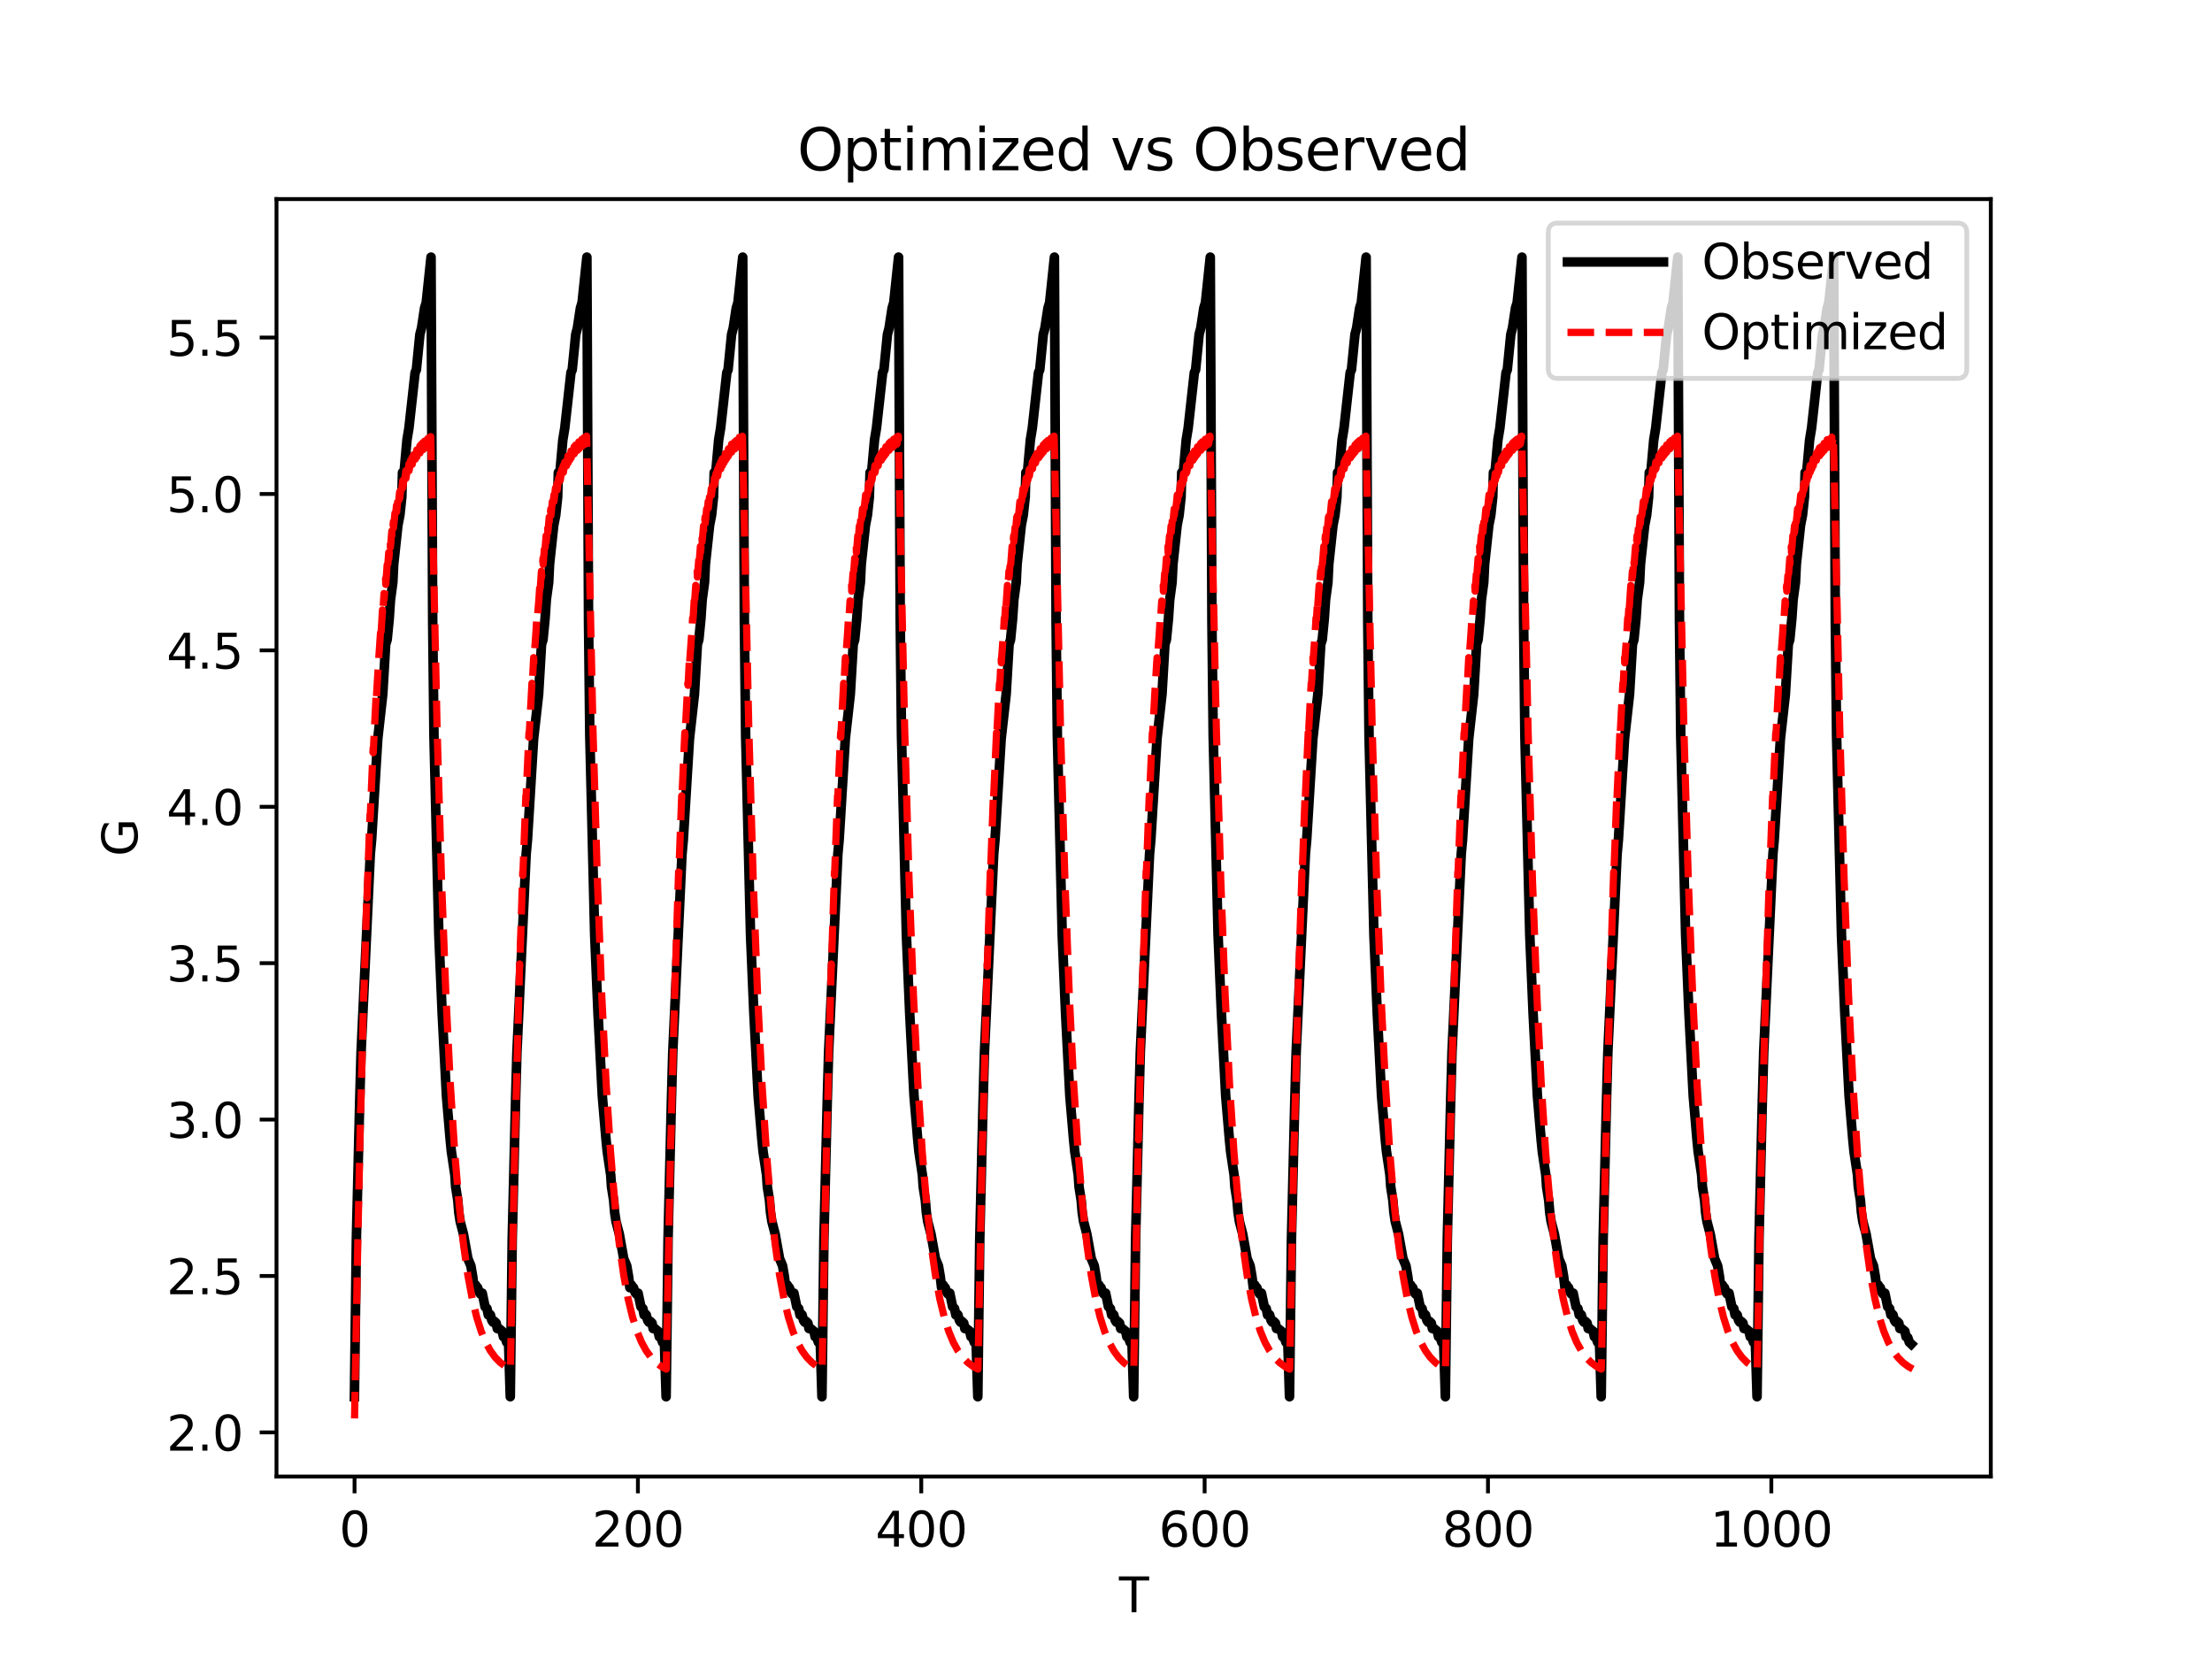 <?xml version="1.0" encoding="utf-8" standalone="no"?>
<!DOCTYPE svg PUBLIC "-//W3C//DTD SVG 1.1//EN"
  "http://www.w3.org/Graphics/SVG/1.1/DTD/svg11.dtd">
<svg xmlns:xlink="http://www.w3.org/1999/xlink" width="460.8pt" height="345.6pt" viewBox="0 0 460.8 345.6" xmlns="http://www.w3.org/2000/svg" version="1.1">
 <defs>
  <style type="text/css">*{stroke-linejoin: round; stroke-linecap: butt}</style>
 </defs>
 <g id="figure_1">
  <g id="patch_1">
   <path d="M 0 345.6 
L 460.8 345.6 
L 460.8 0 
L 0 0 
z
" style="fill: #ffffff"/>
  </g>
  <g id="axes_1">
   <g id="patch_2">
    <path d="M 57.6 307.584 
L 414.72 307.584 
L 414.72 41.472 
L 57.6 41.472 
z
" style="fill: #ffffff"/>
   </g>
   <g id="matplotlib.axis_1">
    <g id="xtick_1">
     <g id="line2d_1">
      <defs>
       <path id="maefef23027" d="M 0 0 
L 0 3.5 
" style="stroke: #000000; stroke-width: 0.8"/>
      </defs>
      <g>
       <use xlink:href="#maefef23027" x="73.858" y="307.584" style="stroke: #000000; stroke-width: 0.8"/>
      </g>
     </g>
     <g id="text_1">
      <!-- 0 -->
      <g transform="translate(70.677 322.182) scale(0.1 -0.1)">
       <defs>
        <path id="DejaVuSans-30" d="M 2034 4250 
Q 1547 4250 1301 3770 
Q 1056 3291 1056 2328 
Q 1056 1369 1301 889 
Q 1547 409 2034 409 
Q 2525 409 2770 889 
Q 3016 1369 3016 2328 
Q 3016 3291 2770 3770 
Q 2525 4250 2034 4250 
z
M 2034 4750 
Q 2819 4750 3233 4129 
Q 3647 3509 3647 2328 
Q 3647 1150 3233 529 
Q 2819 -91 2034 -91 
Q 1250 -91 836 529 
Q 422 1150 422 2328 
Q 422 3509 836 4129 
Q 1250 4750 2034 4750 
z
" transform="scale(0.016)"/>
       </defs>
       <use xlink:href="#DejaVuSans-30"/>
      </g>
     </g>
    </g>
    <g id="xtick_2">
     <g id="line2d_2">
      <g>
       <use xlink:href="#maefef23027" x="132.887" y="307.584" style="stroke: #000000; stroke-width: 0.8"/>
      </g>
     </g>
     <g id="text_2">
      <!-- 200 -->
      <g transform="translate(123.343 322.182) scale(0.1 -0.1)">
       <defs>
        <path id="DejaVuSans-32" d="M 1228 531 
L 3431 531 
L 3431 0 
L 469 0 
L 469 531 
Q 828 903 1448 1529 
Q 2069 2156 2228 2338 
Q 2531 2678 2651 2914 
Q 2772 3150 2772 3378 
Q 2772 3750 2511 3984 
Q 2250 4219 1831 4219 
Q 1534 4219 1204 4116 
Q 875 4013 500 3803 
L 500 4441 
Q 881 4594 1212 4672 
Q 1544 4750 1819 4750 
Q 2544 4750 2975 4387 
Q 3406 4025 3406 3419 
Q 3406 3131 3298 2873 
Q 3191 2616 2906 2266 
Q 2828 2175 2409 1742 
Q 1991 1309 1228 531 
z
" transform="scale(0.016)"/>
       </defs>
       <use xlink:href="#DejaVuSans-32"/>
       <use xlink:href="#DejaVuSans-30" x="63.623"/>
       <use xlink:href="#DejaVuSans-30" x="127.246"/>
      </g>
     </g>
    </g>
    <g id="xtick_3">
     <g id="line2d_3">
      <g>
       <use xlink:href="#maefef23027" x="191.916" y="307.584" style="stroke: #000000; stroke-width: 0.8"/>
      </g>
     </g>
     <g id="text_3">
      <!-- 400 -->
      <g transform="translate(182.372 322.182) scale(0.1 -0.1)">
       <defs>
        <path id="DejaVuSans-34" d="M 2419 4116 
L 825 1625 
L 2419 1625 
L 2419 4116 
z
M 2253 4666 
L 3047 4666 
L 3047 1625 
L 3713 1625 
L 3713 1100 
L 3047 1100 
L 3047 0 
L 2419 0 
L 2419 1100 
L 313 1100 
L 313 1709 
L 2253 4666 
z
" transform="scale(0.016)"/>
       </defs>
       <use xlink:href="#DejaVuSans-34"/>
       <use xlink:href="#DejaVuSans-30" x="63.623"/>
       <use xlink:href="#DejaVuSans-30" x="127.246"/>
      </g>
     </g>
    </g>
    <g id="xtick_4">
     <g id="line2d_4">
      <g>
       <use xlink:href="#maefef23027" x="250.945" y="307.584" style="stroke: #000000; stroke-width: 0.8"/>
      </g>
     </g>
     <g id="text_4">
      <!-- 600 -->
      <g transform="translate(241.401 322.182) scale(0.1 -0.1)">
       <defs>
        <path id="DejaVuSans-36" d="M 2113 2584 
Q 1688 2584 1439 2293 
Q 1191 2003 1191 1497 
Q 1191 994 1439 701 
Q 1688 409 2113 409 
Q 2538 409 2786 701 
Q 3034 994 3034 1497 
Q 3034 2003 2786 2293 
Q 2538 2584 2113 2584 
z
M 3366 4563 
L 3366 3988 
Q 3128 4100 2886 4159 
Q 2644 4219 2406 4219 
Q 1781 4219 1451 3797 
Q 1122 3375 1075 2522 
Q 1259 2794 1537 2939 
Q 1816 3084 2150 3084 
Q 2853 3084 3261 2657 
Q 3669 2231 3669 1497 
Q 3669 778 3244 343 
Q 2819 -91 2113 -91 
Q 1303 -91 875 529 
Q 447 1150 447 2328 
Q 447 3434 972 4092 
Q 1497 4750 2381 4750 
Q 2619 4750 2861 4703 
Q 3103 4656 3366 4563 
z
" transform="scale(0.016)"/>
       </defs>
       <use xlink:href="#DejaVuSans-36"/>
       <use xlink:href="#DejaVuSans-30" x="63.623"/>
       <use xlink:href="#DejaVuSans-30" x="127.246"/>
      </g>
     </g>
    </g>
    <g id="xtick_5">
     <g id="line2d_5">
      <g>
       <use xlink:href="#maefef23027" x="309.974" y="307.584" style="stroke: #000000; stroke-width: 0.8"/>
      </g>
     </g>
     <g id="text_5">
      <!-- 800 -->
      <g transform="translate(300.43 322.182) scale(0.1 -0.1)">
       <defs>
        <path id="DejaVuSans-38" d="M 2034 2216 
Q 1584 2216 1326 1975 
Q 1069 1734 1069 1313 
Q 1069 891 1326 650 
Q 1584 409 2034 409 
Q 2484 409 2743 651 
Q 3003 894 3003 1313 
Q 3003 1734 2745 1975 
Q 2488 2216 2034 2216 
z
M 1403 2484 
Q 997 2584 770 2862 
Q 544 3141 544 3541 
Q 544 4100 942 4425 
Q 1341 4750 2034 4750 
Q 2731 4750 3128 4425 
Q 3525 4100 3525 3541 
Q 3525 3141 3298 2862 
Q 3072 2584 2669 2484 
Q 3125 2378 3379 2068 
Q 3634 1759 3634 1313 
Q 3634 634 3220 271 
Q 2806 -91 2034 -91 
Q 1263 -91 848 271 
Q 434 634 434 1313 
Q 434 1759 690 2068 
Q 947 2378 1403 2484 
z
M 1172 3481 
Q 1172 3119 1398 2916 
Q 1625 2713 2034 2713 
Q 2441 2713 2670 2916 
Q 2900 3119 2900 3481 
Q 2900 3844 2670 4047 
Q 2441 4250 2034 4250 
Q 1625 4250 1398 4047 
Q 1172 3844 1172 3481 
z
" transform="scale(0.016)"/>
       </defs>
       <use xlink:href="#DejaVuSans-38"/>
       <use xlink:href="#DejaVuSans-30" x="63.623"/>
       <use xlink:href="#DejaVuSans-30" x="127.246"/>
      </g>
     </g>
    </g>
    <g id="xtick_6">
     <g id="line2d_6">
      <g>
       <use xlink:href="#maefef23027" x="369.002" y="307.584" style="stroke: #000000; stroke-width: 0.8"/>
      </g>
     </g>
     <g id="text_6">
      <!-- 1000 -->
      <g transform="translate(356.277 322.182) scale(0.1 -0.1)">
       <defs>
        <path id="DejaVuSans-31" d="M 794 531 
L 1825 531 
L 1825 4091 
L 703 3866 
L 703 4441 
L 1819 4666 
L 2450 4666 
L 2450 531 
L 3481 531 
L 3481 0 
L 794 0 
L 794 531 
z
" transform="scale(0.016)"/>
       </defs>
       <use xlink:href="#DejaVuSans-31"/>
       <use xlink:href="#DejaVuSans-30" x="63.623"/>
       <use xlink:href="#DejaVuSans-30" x="127.246"/>
       <use xlink:href="#DejaVuSans-30" x="190.869"/>
      </g>
     </g>
    </g>
    <g id="text_7">
     <!-- T -->
     <g transform="translate(233.106 335.861) scale(0.1 -0.1)">
      <defs>
       <path id="DejaVuSans-54" d="M -19 4666 
L 3928 4666 
L 3928 4134 
L 2272 4134 
L 2272 0 
L 1638 0 
L 1638 4134 
L -19 4134 
L -19 4666 
z
" transform="scale(0.016)"/>
      </defs>
      <use xlink:href="#DejaVuSans-54"/>
     </g>
    </g>
   </g>
   <g id="matplotlib.axis_2">
    <g id="ytick_1">
     <g id="line2d_7">
      <defs>
       <path id="mbb31c93add" d="M 0 0 
L -3.5 0 
" style="stroke: #000000; stroke-width: 0.8"/>
      </defs>
      <g>
       <use xlink:href="#mbb31c93add" x="57.6" y="298.394" style="stroke: #000000; stroke-width: 0.8"/>
      </g>
     </g>
     <g id="text_8">
      <!-- 2.0 -->
      <g transform="translate(34.697 302.193) scale(0.1 -0.1)">
       <defs>
        <path id="DejaVuSans-2e" d="M 684 794 
L 1344 794 
L 1344 0 
L 684 0 
L 684 794 
z
" transform="scale(0.016)"/>
       </defs>
       <use xlink:href="#DejaVuSans-32"/>
       <use xlink:href="#DejaVuSans-2e" x="63.623"/>
       <use xlink:href="#DejaVuSans-30" x="95.41"/>
      </g>
     </g>
    </g>
    <g id="ytick_2">
     <g id="line2d_8">
      <g>
       <use xlink:href="#mbb31c93add" x="57.6" y="265.812" style="stroke: #000000; stroke-width: 0.8"/>
      </g>
     </g>
     <g id="text_9">
      <!-- 2.5 -->
      <g transform="translate(34.697 269.612) scale(0.1 -0.1)">
       <defs>
        <path id="DejaVuSans-35" d="M 691 4666 
L 3169 4666 
L 3169 4134 
L 1269 4134 
L 1269 2991 
Q 1406 3038 1543 3061 
Q 1681 3084 1819 3084 
Q 2600 3084 3056 2656 
Q 3513 2228 3513 1497 
Q 3513 744 3044 326 
Q 2575 -91 1722 -91 
Q 1428 -91 1123 -41 
Q 819 9 494 109 
L 494 744 
Q 775 591 1075 516 
Q 1375 441 1709 441 
Q 2250 441 2565 725 
Q 2881 1009 2881 1497 
Q 2881 1984 2565 2268 
Q 2250 2553 1709 2553 
Q 1456 2553 1204 2497 
Q 953 2441 691 2322 
L 691 4666 
z
" transform="scale(0.016)"/>
       </defs>
       <use xlink:href="#DejaVuSans-32"/>
       <use xlink:href="#DejaVuSans-2e" x="63.623"/>
       <use xlink:href="#DejaVuSans-35" x="95.41"/>
      </g>
     </g>
    </g>
    <g id="ytick_3">
     <g id="line2d_9">
      <g>
       <use xlink:href="#mbb31c93add" x="57.6" y="233.231" style="stroke: #000000; stroke-width: 0.8"/>
      </g>
     </g>
     <g id="text_10">
      <!-- 3.0 -->
      <g transform="translate(34.697 237.03) scale(0.1 -0.1)">
       <defs>
        <path id="DejaVuSans-33" d="M 2597 2516 
Q 3050 2419 3304 2112 
Q 3559 1806 3559 1356 
Q 3559 666 3084 287 
Q 2609 -91 1734 -91 
Q 1441 -91 1130 -33 
Q 819 25 488 141 
L 488 750 
Q 750 597 1062 519 
Q 1375 441 1716 441 
Q 2309 441 2620 675 
Q 2931 909 2931 1356 
Q 2931 1769 2642 2001 
Q 2353 2234 1838 2234 
L 1294 2234 
L 1294 2753 
L 1863 2753 
Q 2328 2753 2575 2939 
Q 2822 3125 2822 3475 
Q 2822 3834 2567 4026 
Q 2313 4219 1838 4219 
Q 1578 4219 1281 4162 
Q 984 4106 628 3988 
L 628 4550 
Q 988 4650 1302 4700 
Q 1616 4750 1894 4750 
Q 2613 4750 3031 4423 
Q 3450 4097 3450 3541 
Q 3450 3153 3228 2886 
Q 3006 2619 2597 2516 
z
" transform="scale(0.016)"/>
       </defs>
       <use xlink:href="#DejaVuSans-33"/>
       <use xlink:href="#DejaVuSans-2e" x="63.623"/>
       <use xlink:href="#DejaVuSans-30" x="95.41"/>
      </g>
     </g>
    </g>
    <g id="ytick_4">
     <g id="line2d_10">
      <g>
       <use xlink:href="#mbb31c93add" x="57.6" y="200.649" style="stroke: #000000; stroke-width: 0.8"/>
      </g>
     </g>
     <g id="text_11">
      <!-- 3.5 -->
      <g transform="translate(34.697 204.448) scale(0.1 -0.1)">
       <use xlink:href="#DejaVuSans-33"/>
       <use xlink:href="#DejaVuSans-2e" x="63.623"/>
       <use xlink:href="#DejaVuSans-35" x="95.41"/>
      </g>
     </g>
    </g>
    <g id="ytick_5">
     <g id="line2d_11">
      <g>
       <use xlink:href="#mbb31c93add" x="57.6" y="168.067" style="stroke: #000000; stroke-width: 0.8"/>
      </g>
     </g>
     <g id="text_12">
      <!-- 4.0 -->
      <g transform="translate(34.697 171.867) scale(0.1 -0.1)">
       <use xlink:href="#DejaVuSans-34"/>
       <use xlink:href="#DejaVuSans-2e" x="63.623"/>
       <use xlink:href="#DejaVuSans-30" x="95.41"/>
      </g>
     </g>
    </g>
    <g id="ytick_6">
     <g id="line2d_12">
      <g>
       <use xlink:href="#mbb31c93add" x="57.6" y="135.486" style="stroke: #000000; stroke-width: 0.8"/>
      </g>
     </g>
     <g id="text_13">
      <!-- 4.5 -->
      <g transform="translate(34.697 139.285) scale(0.1 -0.1)">
       <use xlink:href="#DejaVuSans-34"/>
       <use xlink:href="#DejaVuSans-2e" x="63.623"/>
       <use xlink:href="#DejaVuSans-35" x="95.41"/>
      </g>
     </g>
    </g>
    <g id="ytick_7">
     <g id="line2d_13">
      <g>
       <use xlink:href="#mbb31c93add" x="57.6" y="102.904" style="stroke: #000000; stroke-width: 0.8"/>
      </g>
     </g>
     <g id="text_14">
      <!-- 5.0 -->
      <g transform="translate(34.697 106.703) scale(0.1 -0.1)">
       <use xlink:href="#DejaVuSans-35"/>
       <use xlink:href="#DejaVuSans-2e" x="63.623"/>
       <use xlink:href="#DejaVuSans-30" x="95.41"/>
      </g>
     </g>
    </g>
    <g id="ytick_8">
     <g id="line2d_14">
      <g>
       <use xlink:href="#mbb31c93add" x="57.6" y="70.323" style="stroke: #000000; stroke-width: 0.8"/>
      </g>
     </g>
     <g id="text_15">
      <!-- 5.5 -->
      <g transform="translate(34.697 74.122) scale(0.1 -0.1)">
       <use xlink:href="#DejaVuSans-35"/>
       <use xlink:href="#DejaVuSans-2e" x="63.623"/>
       <use xlink:href="#DejaVuSans-35" x="95.41"/>
      </g>
     </g>
    </g>
    <g id="text_16">
     <!-- G -->
     <g transform="translate(28.617 178.402) rotate(-90) scale(0.1 -0.1)">
      <defs>
       <path id="DejaVuSans-47" d="M 3809 666 
L 3809 1919 
L 2778 1919 
L 2778 2438 
L 4434 2438 
L 4434 434 
Q 4069 175 3628 42 
Q 3188 -91 2688 -91 
Q 1594 -91 976 548 
Q 359 1188 359 2328 
Q 359 3472 976 4111 
Q 1594 4750 2688 4750 
Q 3144 4750 3555 4637 
Q 3966 4525 4313 4306 
L 4313 3634 
Q 3963 3931 3569 4081 
Q 3175 4231 2741 4231 
Q 1884 4231 1454 3753 
Q 1025 3275 1025 2328 
Q 1025 1384 1454 906 
Q 1884 428 2741 428 
Q 3075 428 3337 486 
Q 3600 544 3809 666 
z
" transform="scale(0.016)"/>
      </defs>
      <use xlink:href="#DejaVuSans-47"/>
     </g>
    </g>
   </g>
   <g id="line2d_15">
    <path d="M 73.833 290.961 
L 74.24 258.021 
L 74.932 229.435 
L 75.217 219.213 
L 77.14 177.944 
L 77.415 174.915 
L 78.697 153.901 
L 79.736 144.625 
L 80.346 134.213 
L 80.652 133.267 
L 81.079 128.913 
L 81.344 124.937 
L 81.832 121.34 
L 82.015 117.554 
L 82.891 109.414 
L 83.298 107.332 
L 83.705 103.545 
L 83.847 98.434 
L 84.173 98.434 
L 84.783 91.619 
L 85.191 89.158 
L 85.191 89.158 
L 86.473 77.61 
L 86.738 77.042 
L 87.47 69.659 
L 87.816 68.334 
L 88.447 64.169 
L 88.793 63.033 
L 89.791 53.568 
L 90.137 129.481 
L 90.401 153.334 
L 91.419 194.792 
L 92.111 211.073 
L 93.007 228.3 
L 93.78 237.386 
L 94.024 239.847 
L 94.757 244.769 
L 94.92 247.23 
L 95.368 250.07 
L 95.571 252.531 
L 95.856 254.424 
L 96.548 257.075 
L 97.464 262.186 
L 98.095 263.7 
L 98.482 265.972 
L 98.747 268.244 
L 99.072 267.676 
L 99.113 267.865 
L 99.5 268.244 
L 99.826 269.19 
L 100.09 269.569 
L 100.457 269.38 
L 101.047 272.219 
L 101.454 272.598 
L 101.719 273.923 
L 101.983 273.734 
L 102.166 273.923 
L 102.451 275.059 
L 102.716 275.437 
L 102.981 275.248 
L 103.367 275.627 
L 103.591 276.763 
L 103.937 276.763 
L 104.629 277.331 
L 104.873 278.466 
L 105.24 278.656 
L 105.545 279.602 
L 105.952 279.981 
L 106.299 290.961 
L 106.706 258.021 
L 107.398 229.435 
L 107.683 219.213 
L 109.606 177.944 
L 109.881 174.915 
L 111.163 153.901 
L 112.201 144.625 
L 112.812 134.213 
L 113.117 133.267 
L 113.545 128.913 
L 113.809 124.937 
L 114.298 121.34 
L 114.481 117.554 
L 115.356 109.414 
L 115.763 107.332 
L 116.171 103.545 
L 116.313 98.434 
L 116.639 98.434 
L 117.249 91.619 
L 117.656 89.158 
L 117.656 89.158 
L 118.939 77.61 
L 119.203 77.042 
L 119.936 69.659 
L 120.282 68.334 
L 120.913 64.169 
L 121.259 63.033 
L 122.257 53.568 
L 122.603 129.481 
L 122.867 153.334 
L 123.885 194.792 
L 124.577 211.073 
L 125.473 228.3 
L 126.246 237.386 
L 126.49 239.847 
L 127.223 244.769 
L 127.386 247.23 
L 127.834 250.07 
L 128.037 252.531 
L 128.322 254.424 
L 129.014 257.075 
L 129.93 262.186 
L 130.561 263.7 
L 130.948 265.972 
L 131.213 268.244 
L 131.538 267.676 
L 131.579 267.865 
L 131.966 268.244 
L 132.291 269.19 
L 132.556 269.569 
L 132.922 269.38 
L 133.513 272.219 
L 133.92 272.598 
L 134.184 273.923 
L 134.449 273.734 
L 134.632 273.923 
L 134.917 275.059 
L 135.182 275.437 
L 135.446 275.248 
L 135.833 275.627 
L 136.057 276.763 
L 136.403 276.763 
L 137.095 277.331 
L 137.339 278.466 
L 137.706 278.656 
L 138.011 279.602 
L 138.418 279.981 
L 138.764 290.961 
L 139.172 258.021 
L 139.864 229.435 
L 140.149 219.213 
L 142.072 177.944 
L 142.347 174.915 
L 143.629 153.901 
L 144.667 144.625 
L 145.278 134.213 
L 145.583 133.267 
L 146.011 128.913 
L 146.275 124.937 
L 146.764 121.34 
L 146.947 117.554 
L 147.822 109.414 
L 148.229 107.332 
L 148.636 103.545 
L 148.779 98.434 
L 149.105 98.434 
L 149.715 91.619 
L 150.122 89.158 
L 150.122 89.158 
L 151.405 77.61 
L 151.669 77.042 
L 152.402 69.659 
L 152.748 68.334 
L 153.379 64.169 
L 153.725 63.033 
L 154.722 53.568 
L 155.068 129.481 
L 155.333 153.334 
L 156.351 194.792 
L 157.043 211.073 
L 157.938 228.3 
L 158.712 237.386 
L 158.956 239.847 
L 159.689 244.769 
L 159.852 247.23 
L 160.3 250.07 
L 160.503 252.531 
L 160.788 254.424 
L 161.48 257.075 
L 162.396 262.186 
L 163.027 263.7 
L 163.414 265.972 
L 163.678 268.244 
L 164.004 267.676 
L 164.045 267.865 
L 164.432 268.244 
L 164.757 269.19 
L 165.022 269.569 
L 165.388 269.38 
L 165.979 272.219 
L 166.386 272.598 
L 166.65 273.923 
L 166.915 273.734 
L 167.098 273.923 
L 167.383 275.059 
L 167.648 275.437 
L 167.912 275.248 
L 168.299 275.627 
L 168.523 276.763 
L 168.869 276.763 
L 169.561 277.331 
L 169.805 278.466 
L 170.172 278.656 
L 170.477 279.602 
L 170.884 279.981 
L 171.23 290.961 
L 171.637 258.021 
L 172.329 229.435 
L 172.614 219.213 
L 174.538 177.944 
L 174.813 174.915 
L 176.095 153.901 
L 177.133 144.625 
L 177.744 134.213 
L 178.049 133.267 
L 178.477 128.913 
L 178.741 124.937 
L 179.23 121.34 
L 179.413 117.554 
L 180.288 109.414 
L 180.695 107.332 
L 181.102 103.545 
L 181.245 98.434 
L 181.57 98.434 
L 182.181 91.619 
L 182.588 89.158 
L 182.588 89.158 
L 183.87 77.61 
L 184.135 77.042 
L 184.868 69.659 
L 185.214 68.334 
L 185.845 64.169 
L 186.191 63.033 
L 187.188 53.568 
L 187.534 129.481 
L 187.799 153.334 
L 188.817 194.792 
L 189.509 211.073 
L 190.404 228.3 
L 191.178 237.386 
L 191.422 239.847 
L 192.155 244.769 
L 192.318 247.23 
L 192.765 250.07 
L 192.969 252.531 
L 193.254 254.424 
L 193.946 257.075 
L 194.862 262.186 
L 195.493 263.7 
L 195.88 265.972 
L 196.144 268.244 
L 196.47 267.676 
L 196.511 267.865 
L 196.897 268.244 
L 197.223 269.19 
L 197.488 269.569 
L 197.854 269.38 
L 198.444 272.219 
L 198.851 272.598 
L 199.116 273.923 
L 199.381 273.734 
L 199.564 273.923 
L 199.849 275.059 
L 200.113 275.437 
L 200.378 275.248 
L 200.765 275.627 
L 200.989 276.763 
L 201.335 276.763 
L 202.027 277.331 
L 202.271 278.466 
L 202.637 278.656 
L 202.943 279.602 
L 203.35 279.981 
L 203.696 290.961 
L 204.103 258.021 
L 204.795 229.435 
L 205.08 219.213 
L 207.004 177.944 
L 207.279 174.915 
L 208.561 153.901 
L 209.599 144.625 
L 210.21 134.213 
L 210.515 133.267 
L 210.942 128.913 
L 211.207 124.937 
L 211.695 121.34 
L 211.879 117.554 
L 212.754 109.414 
L 213.161 107.332 
L 213.568 103.545 
L 213.711 98.434 
L 214.036 98.434 
L 214.647 91.619 
L 215.054 89.158 
L 215.054 89.158 
L 216.336 77.61 
L 216.601 77.042 
L 217.334 69.659 
L 217.68 68.334 
L 218.311 64.169 
L 218.657 63.033 
L 219.654 53.568 
L 220 129.481 
L 220.265 153.334 
L 221.282 194.792 
L 221.975 211.073 
L 222.87 228.3 
L 223.644 237.386 
L 223.888 239.847 
L 224.621 244.769 
L 224.783 247.23 
L 225.231 250.07 
L 225.435 252.531 
L 225.72 254.424 
L 226.412 257.075 
L 227.328 262.186 
L 227.959 263.7 
L 228.346 265.972 
L 228.61 268.244 
L 228.936 267.676 
L 228.977 267.865 
L 229.363 268.244 
L 229.689 269.19 
L 229.954 269.569 
L 230.32 269.38 
L 230.91 272.219 
L 231.317 272.598 
L 231.582 273.923 
L 231.847 273.734 
L 232.03 273.923 
L 232.315 275.059 
L 232.579 275.437 
L 232.844 275.248 
L 233.231 275.627 
L 233.455 276.763 
L 233.801 276.763 
L 234.493 277.331 
L 234.737 278.466 
L 235.103 278.656 
L 235.409 279.602 
L 235.816 279.981 
L 236.162 290.961 
L 236.569 258.021 
L 237.261 229.435 
L 237.546 219.213 
L 239.47 177.944 
L 239.744 174.915 
L 241.027 153.901 
L 242.065 144.625 
L 242.675 134.213 
L 242.981 133.267 
L 243.408 128.913 
L 243.673 124.937 
L 244.161 121.34 
L 244.345 117.554 
L 245.22 109.414 
L 245.627 107.332 
L 246.034 103.545 
L 246.176 98.434 
L 246.502 98.434 
L 247.113 91.619 
L 247.52 89.158 
L 247.52 89.158 
L 248.802 77.61 
L 249.067 77.042 
L 249.8 69.659 
L 250.146 68.334 
L 250.777 64.169 
L 251.123 63.033 
L 252.12 53.568 
L 252.466 129.481 
L 252.731 153.334 
L 253.748 194.792 
L 254.44 211.073 
L 255.336 228.3 
L 256.109 237.386 
L 256.354 239.847 
L 257.086 244.769 
L 257.249 247.23 
L 257.697 250.07 
L 257.901 252.531 
L 258.186 254.424 
L 258.878 257.075 
L 259.794 262.186 
L 260.425 263.7 
L 260.811 265.972 
L 261.076 268.244 
L 261.402 267.676 
L 261.442 267.865 
L 261.829 268.244 
L 262.155 269.19 
L 262.419 269.569 
L 262.786 269.38 
L 263.376 272.219 
L 263.783 272.598 
L 264.048 273.923 
L 264.312 273.734 
L 264.496 273.923 
L 264.781 275.059 
L 265.045 275.437 
L 265.31 275.248 
L 265.696 275.627 
L 265.92 276.763 
L 266.266 276.763 
L 266.958 277.331 
L 267.203 278.466 
L 267.569 278.656 
L 267.874 279.602 
L 268.282 279.981 
L 268.628 290.961 
L 269.035 258.021 
L 269.727 229.435 
L 270.012 219.213 
L 271.935 177.944 
L 272.21 174.915 
L 273.493 153.901 
L 274.531 144.625 
L 275.141 134.213 
L 275.447 133.267 
L 275.874 128.913 
L 276.139 124.937 
L 276.627 121.34 
L 276.81 117.554 
L 277.686 109.414 
L 278.093 107.332 
L 278.5 103.545 
L 278.642 98.434 
L 278.968 98.434 
L 279.579 91.619 
L 279.986 89.158 
L 279.986 89.158 
L 281.268 77.61 
L 281.533 77.042 
L 282.265 69.659 
L 282.611 68.334 
L 283.242 64.169 
L 283.588 63.033 
L 284.586 53.568 
L 284.932 129.481 
L 285.196 153.334 
L 286.214 194.792 
L 286.906 211.073 
L 287.802 228.3 
L 288.575 237.386 
L 288.82 239.847 
L 289.552 244.769 
L 289.715 247.23 
L 290.163 250.07 
L 290.367 252.531 
L 290.651 254.424 
L 291.344 257.075 
L 292.259 262.186 
L 292.89 263.7 
L 293.277 265.972 
L 293.542 268.244 
L 293.868 267.676 
L 293.908 267.865 
L 294.295 268.244 
L 294.621 269.19 
L 294.885 269.569 
L 295.252 269.38 
L 295.842 272.219 
L 296.249 272.598 
L 296.514 273.923 
L 296.778 273.734 
L 296.961 273.923 
L 297.246 275.059 
L 297.511 275.437 
L 297.776 275.248 
L 298.162 275.627 
L 298.386 276.763 
L 298.732 276.763 
L 299.424 277.331 
L 299.669 278.466 
L 300.035 278.656 
L 300.34 279.602 
L 300.747 279.981 
L 301.094 290.961 
L 301.501 258.021 
L 302.193 229.435 
L 302.478 219.213 
L 304.401 177.944 
L 304.676 174.915 
L 305.958 153.901 
L 306.996 144.625 
L 307.607 134.213 
L 307.912 133.267 
L 308.34 128.913 
L 308.605 124.937 
L 309.093 121.34 
L 309.276 117.554 
L 310.151 109.414 
L 310.559 107.332 
L 310.966 103.545 
L 311.108 98.434 
L 311.434 98.434 
L 312.044 91.619 
L 312.452 89.158 
L 312.452 89.158 
L 313.734 77.61 
L 313.998 77.042 
L 314.731 69.659 
L 315.077 68.334 
L 315.708 64.169 
L 316.054 63.033 
L 317.052 53.568 
L 317.398 129.481 
L 317.662 153.334 
L 318.68 194.792 
L 319.372 211.073 
L 320.268 228.3 
L 321.041 237.386 
L 321.285 239.847 
L 322.018 244.769 
L 322.181 247.23 
L 322.629 250.07 
L 322.832 252.531 
L 323.117 254.424 
L 323.809 257.075 
L 324.725 262.186 
L 325.356 263.7 
L 325.743 265.972 
L 326.008 268.244 
L 326.333 267.676 
L 326.374 267.865 
L 326.761 268.244 
L 327.086 269.19 
L 327.351 269.569 
L 327.717 269.38 
L 328.308 272.219 
L 328.715 272.598 
L 328.979 273.923 
L 329.244 273.734 
L 329.427 273.923 
L 329.712 275.059 
L 329.977 275.437 
L 330.241 275.248 
L 330.628 275.627 
L 330.852 276.763 
L 331.198 276.763 
L 331.89 277.331 
L 332.134 278.466 
L 332.501 278.656 
L 332.806 279.602 
L 333.213 279.981 
L 333.56 290.961 
L 333.967 258.021 
L 334.659 229.435 
L 334.944 219.213 
L 336.867 177.944 
L 337.142 174.915 
L 338.424 153.901 
L 339.462 144.625 
L 340.073 134.213 
L 340.378 133.267 
L 340.806 128.913 
L 341.07 124.937 
L 341.559 121.34 
L 341.742 117.554 
L 342.617 109.414 
L 343.024 107.332 
L 343.431 103.545 
L 343.574 98.434 
L 343.9 98.434 
L 344.51 91.619 
L 344.917 89.158 
L 344.917 89.158 
L 346.2 77.61 
L 346.464 77.042 
L 347.197 69.659 
L 347.543 68.334 
L 348.174 64.169 
L 348.52 63.033 
L 349.517 53.568 
L 349.864 129.481 
L 350.128 153.334 
L 351.146 194.792 
L 351.838 211.073 
L 352.734 228.3 
L 353.507 237.386 
L 353.751 239.847 
L 354.484 244.769 
L 354.647 247.23 
L 355.095 250.07 
L 355.298 252.531 
L 355.583 254.424 
L 356.275 257.075 
L 357.191 262.186 
L 357.822 263.7 
L 358.209 265.972 
L 358.474 268.244 
L 358.799 267.676 
L 358.84 267.865 
L 359.227 268.244 
L 359.552 269.19 
L 359.817 269.569 
L 360.183 269.38 
L 360.774 272.219 
L 361.181 272.598 
L 361.445 273.923 
L 361.71 273.734 
L 361.893 273.923 
L 362.178 275.059 
L 362.443 275.437 
L 362.707 275.248 
L 363.094 275.627 
L 363.318 276.763 
L 363.664 276.763 
L 364.356 277.331 
L 364.6 278.466 
L 364.967 278.656 
L 365.272 279.602 
L 365.679 279.981 
L 366.025 290.961 
L 366.432 258.021 
L 367.124 229.435 
L 367.409 219.213 
L 369.333 177.944 
L 369.608 174.915 
L 370.89 153.901 
L 371.928 144.625 
L 372.539 134.213 
L 372.844 133.267 
L 373.272 128.913 
L 373.536 124.937 
L 374.025 121.34 
L 374.208 117.554 
L 375.083 109.414 
L 375.49 107.332 
L 375.897 103.545 
L 376.04 98.434 
L 376.365 98.434 
L 376.976 91.619 
L 377.383 89.158 
L 377.383 89.158 
L 378.666 77.61 
L 378.93 77.042 
L 379.663 69.659 
L 380.009 68.334 
L 380.64 64.169 
L 380.986 63.033 
L 381.983 53.568 
L 382.329 129.481 
L 382.594 153.334 
L 383.612 194.792 
L 384.304 211.073 
L 385.199 228.3 
L 385.973 237.386 
L 386.217 239.847 
L 386.95 244.769 
L 387.113 247.23 
L 387.56 250.07 
L 387.764 252.531 
L 388.049 254.424 
L 388.741 257.075 
L 389.657 262.186 
L 390.288 263.7 
L 390.675 265.972 
L 390.939 268.244 
L 391.265 267.676 
L 391.306 267.865 
L 391.693 268.244 
L 392.018 269.19 
L 392.283 269.569 
L 392.649 269.38 
L 393.239 272.219 
L 393.647 272.598 
L 393.911 273.923 
L 394.176 273.734 
L 394.359 273.923 
L 394.644 275.059 
L 394.909 275.437 
L 395.173 275.248 
L 395.56 275.627 
L 395.784 276.763 
L 396.13 276.763 
L 396.822 277.331 
L 397.066 278.466 
L 397.432 278.656 
L 397.738 279.602 
L 398.145 279.981 
L 398.145 279.981 
" clip-path="url(#p040bf636a4)" style="fill: none; stroke: #000000; stroke-width: 2; stroke-linecap: square"/>
   </g>
   <g id="line2d_16">
    <path d="M 73.858 295.488 
L 74.537 258.631 
L 75.127 230.741 
L 75.157 231.034 
L 75.777 206.487 
L 75.806 206.986 
L 75.836 206.006 
L 76.426 186.368 
L 76.456 187.037 
L 76.485 186.043 
L 77.075 169.703 
L 77.105 170.515 
L 77.134 169.844 
L 77.725 155.876 
L 77.754 156.805 
L 77.813 155.518 
L 78.374 144.414 
L 78.404 145.44 
L 78.463 144.345 
L 78.935 136.595 
L 79.348 130.619 
L 79.378 131.946 
L 79.437 131.08 
L 79.673 127.049 
L 79.702 128.223 
L 79.909 125.021 
L 79.997 123.63 
L 80.027 124.833 
L 80.233 121.828 
L 80.322 120.518 
L 80.351 121.747 
L 80.411 121.053 
L 80.647 117.684 
L 80.676 118.937 
L 80.735 118.29 
L 80.971 115.103 
L 81.001 116.378 
L 81.06 115.775 
L 81.296 112.754 
L 81.325 114.049 
L 81.414 113.116 
L 81.621 110.615 
L 81.65 111.928 
L 81.739 111.048 
L 81.945 108.668 
L 81.975 109.997 
L 82.063 109.166 
L 82.27 106.895 
L 82.299 108.239 
L 82.388 107.453 
L 82.595 105.28 
L 82.624 106.638 
L 82.713 105.892 
L 82.919 103.81 
L 82.949 105.181 
L 83.037 104.472 
L 83.244 102.472 
L 83.273 103.854 
L 83.362 103.179 
L 83.569 101.254 
L 83.598 102.646 
L 83.687 102.001 
L 83.893 100.145 
L 83.923 101.547 
L 84.011 100.929 
L 84.218 99.135 
L 84.247 100.545 
L 84.336 99.773 
L 84.543 98.045 
L 84.572 99.648 
L 84.661 99.079 
L 84.867 97.392 
L 84.897 98.817 
L 84.985 98.268 
L 85.192 96.628 
L 85.221 98.06 
L 85.31 97.53 
L 85.517 95.933 
L 85.546 97.371 
L 85.635 96.859 
L 85.841 95.3 
L 85.871 96.743 
L 85.959 96.247 
L 86.166 94.724 
L 86.195 96.172 
L 86.284 95.69 
L 86.49 94.199 
L 86.52 95.652 
L 86.609 95.183 
L 86.815 93.722 
L 86.845 95.178 
L 86.933 94.721 
L 87.14 93.287 
L 87.169 94.747 
L 87.258 94.301 
L 87.464 92.891 
L 87.494 94.354 
L 87.583 93.918 
L 87.789 92.53 
L 87.819 93.997 
L 87.907 93.57 
L 88.114 92.202 
L 88.143 93.671 
L 88.232 93.253 
L 88.438 91.903 
L 88.468 93.375 
L 88.556 92.964 
L 88.763 91.631 
L 88.793 93.105 
L 88.881 92.701 
L 89.088 91.383 
L 89.117 92.86 
L 89.206 92.462 
L 89.412 91.158 
L 89.442 92.636 
L 89.53 92.244 
L 89.737 90.953 
L 91.065 152.108 
L 91.98 183.408 
L 92.895 207.438 
L 93.81 225.886 
L 94.725 240.049 
L 95.64 250.922 
L 96.555 259.269 
L 97.47 265.678 
L 98.385 270.598 
L 99.3 274.374 
L 100.244 277.355 
L 101.189 279.625 
L 102.163 281.399 
L 103.166 282.772 
L 104.229 283.852 
L 105.38 284.702 
L 106.324 285.217 
L 107.269 237.187 
L 107.298 237.425 
L 108.243 200.808 
L 108.272 201.355 
L 108.302 200.423 
L 108.892 181.66 
L 108.921 182.37 
L 108.951 181.599 
L 109.541 165.787 
L 109.571 166.632 
L 109.63 165.179 
L 110.191 152.63 
L 110.22 153.586 
L 110.279 152.354 
L 110.81 142.337 
L 110.869 142.771 
L 111.165 136.99 
L 111.194 138.079 
L 111.253 137.109 
L 111.637 131.845 
L 111.814 128.758 
L 111.902 129.085 
L 112.257 124.951 
L 112.463 121.764 
L 112.493 123.166 
L 112.552 122.448 
L 112.788 118.987 
L 112.817 120.229 
L 112.876 119.561 
L 113.112 116.29 
L 113.142 117.555 
L 113.201 116.932 
L 113.437 113.835 
L 113.467 115.12 
L 113.555 114.16 
L 113.762 111.599 
L 113.791 112.903 
L 113.85 112.177 
L 114.086 109.393 
L 114.116 110.9 
L 114.205 110.047 
L 114.411 107.724 
L 114.441 109.061 
L 114.529 108.254 
L 114.736 106.035 
L 114.765 107.387 
L 114.854 106.622 
L 115.06 104.498 
L 115.09 105.863 
L 115.178 105.136 
L 115.385 103.098 
L 115.415 104.475 
L 115.503 103.603 
L 115.71 101.654 
L 115.739 103.226 
L 115.828 102.567 
L 116.034 100.677 
L 116.064 102.075 
L 116.152 101.444 
L 116.359 99.62 
L 116.389 101.026 
L 116.477 100.422 
L 116.684 98.657 
L 116.713 100.071 
L 116.802 99.491 
L 117.008 97.78 
L 117.038 99.202 
L 117.126 98.644 
L 117.333 96.982 
L 117.363 98.41 
L 117.451 97.872 
L 117.658 96.255 
L 117.687 97.69 
L 117.776 97.17 
L 117.982 95.593 
L 118.012 97.034 
L 118.1 96.53 
L 118.307 94.991 
L 118.337 96.436 
L 118.425 95.948 
L 118.632 94.442 
L 118.661 95.892 
L 118.75 95.418 
L 118.956 93.943 
L 118.986 95.397 
L 119.074 94.935 
L 119.281 93.488 
L 119.31 94.946 
L 119.399 94.496 
L 119.606 93.074 
L 119.635 94.536 
L 119.724 94.096 
L 119.93 92.697 
L 119.96 94.162 
L 120.048 93.731 
L 120.255 92.354 
L 120.284 93.822 
L 120.373 93.4 
L 120.58 92.042 
L 120.609 93.512 
L 120.698 93.098 
L 120.904 91.757 
L 120.934 93.23 
L 121.022 92.823 
L 121.229 91.498 
L 121.258 92.973 
L 121.347 92.572 
L 121.554 91.262 
L 121.583 92.74 
L 121.672 92.345 
L 121.878 91.048 
L 121.908 92.527 
L 121.996 92.137 
L 122.203 90.852 
L 123.531 152.039 
L 124.446 183.356 
L 125.361 207.398 
L 126.276 225.855 
L 127.191 240.025 
L 128.106 250.904 
L 129.021 259.255 
L 129.936 265.667 
L 130.851 270.59 
L 131.766 274.368 
L 132.71 277.351 
L 133.654 279.621 
L 134.628 281.396 
L 135.632 282.77 
L 136.694 283.851 
L 137.846 284.701 
L 138.79 285.216 
L 139.734 237.186 
L 139.764 237.425 
L 140.708 200.808 
L 140.738 201.355 
L 140.767 200.423 
L 141.358 181.66 
L 141.387 182.37 
L 141.417 181.599 
L 142.007 165.787 
L 142.037 166.632 
L 142.096 165.179 
L 142.656 152.629 
L 142.686 153.586 
L 142.745 152.354 
L 143.276 142.337 
L 143.335 142.771 
L 143.63 136.99 
L 143.66 138.079 
L 143.719 137.109 
L 144.103 131.844 
L 144.28 128.758 
L 144.368 129.085 
L 144.604 125.186 
L 144.634 126.375 
L 144.84 123.281 
L 144.929 121.934 
L 144.959 123.151 
L 145.136 120.674 
L 145.254 118.973 
L 145.283 120.215 
L 145.342 119.547 
L 145.578 116.278 
L 145.608 117.542 
L 145.667 116.92 
L 145.903 113.823 
L 145.932 115.109 
L 146.021 114.149 
L 146.228 111.588 
L 146.257 112.893 
L 146.346 111.989 
L 146.552 109.553 
L 146.582 110.875 
L 146.67 110.022 
L 146.877 107.701 
L 146.906 109.039 
L 146.995 108.232 
L 147.202 106.014 
L 147.231 107.367 
L 147.32 106.602 
L 147.526 104.479 
L 147.556 105.844 
L 147.644 105.118 
L 147.851 103.081 
L 147.88 104.458 
L 147.969 103.767 
L 148.176 101.808 
L 148.205 103.196 
L 148.294 102.537 
L 148.5 100.649 
L 148.53 102.047 
L 148.618 101.417 
L 148.825 99.594 
L 148.854 101.001 
L 148.943 100.397 
L 149.15 98.633 
L 149.179 100.048 
L 149.268 99.468 
L 149.474 97.759 
L 149.504 99.181 
L 149.592 98.623 
L 149.799 96.962 
L 149.828 98.391 
L 149.917 97.853 
L 150.124 96.237 
L 150.153 97.672 
L 150.242 97.153 
L 150.448 95.577 
L 150.478 97.018 
L 150.566 96.334 
L 150.773 94.806 
L 150.802 96.437 
L 150.891 95.949 
L 151.098 94.443 
L 151.127 95.893 
L 151.216 95.418 
L 151.422 93.943 
L 151.452 95.398 
L 151.54 94.936 
L 151.747 93.488 
L 151.776 94.947 
L 151.865 94.496 
L 152.071 93.074 
L 152.101 94.536 
L 152.19 93.916 
L 152.396 92.528 
L 152.426 94.178 
L 152.514 93.746 
L 152.721 92.368 
L 152.75 93.836 
L 152.839 93.413 
L 153.045 92.054 
L 153.075 93.525 
L 153.164 93.11 
L 153.37 91.769 
L 153.4 93.242 
L 153.488 92.834 
L 153.695 91.509 
L 153.724 92.984 
L 153.813 92.402 
L 154.019 91.102 
L 154.049 92.764 
L 154.137 92.369 
L 154.344 91.07 
L 154.374 92.549 
L 154.462 92.159 
L 154.669 90.872 
L 155.997 152.053 
L 156.912 183.366 
L 157.827 207.406 
L 158.742 225.861 
L 159.657 240.03 
L 160.572 250.907 
L 161.487 259.258 
L 162.402 265.669 
L 163.316 270.591 
L 164.231 274.369 
L 165.176 277.352 
L 166.12 279.622 
L 167.094 281.396 
L 168.098 282.771 
L 169.16 283.851 
L 170.311 284.702 
L 171.256 285.216 
L 172.2 237.187 
L 172.23 237.425 
L 173.174 200.808 
L 173.204 201.355 
L 173.233 200.423 
L 173.824 181.66 
L 173.853 182.37 
L 173.883 181.599 
L 174.473 165.787 
L 174.502 166.632 
L 174.561 165.179 
L 175.122 152.63 
L 175.152 153.586 
L 175.211 152.354 
L 175.742 142.337 
L 175.801 142.771 
L 176.096 136.99 
L 176.126 138.079 
L 176.185 137.109 
L 176.568 131.844 
L 176.746 128.758 
L 176.834 129.085 
L 177.07 125.186 
L 177.1 126.375 
L 177.306 123.281 
L 177.395 121.934 
L 177.424 123.151 
L 177.601 120.674 
L 177.72 118.973 
L 177.749 120.215 
L 177.808 119.547 
L 178.044 116.278 
L 178.074 117.542 
L 178.133 116.92 
L 178.369 113.823 
L 178.398 115.109 
L 178.487 114.149 
L 178.693 111.588 
L 178.723 112.893 
L 178.812 111.989 
L 179.018 109.553 
L 179.048 110.875 
L 179.136 110.022 
L 179.343 107.701 
L 179.372 109.039 
L 179.461 108.232 
L 179.667 106.014 
L 179.697 107.367 
L 179.786 106.602 
L 179.992 104.479 
L 180.022 105.844 
L 180.11 105.118 
L 180.317 103.081 
L 180.346 104.458 
L 180.435 103.767 
L 180.641 101.808 
L 180.671 103.196 
L 180.759 102.537 
L 180.966 100.649 
L 180.996 102.047 
L 181.084 101.417 
L 181.291 99.594 
L 181.32 101.001 
L 181.409 100.397 
L 181.615 98.633 
L 181.645 100.048 
L 181.733 99.468 
L 181.94 97.759 
L 181.97 99.181 
L 182.058 98.623 
L 182.265 96.962 
L 182.294 98.391 
L 182.383 97.853 
L 182.589 96.237 
L 182.619 97.672 
L 182.707 97.153 
L 182.914 95.577 
L 182.944 97.018 
L 183.032 96.515 
L 183.239 94.976 
L 183.268 96.422 
L 183.357 95.934 
L 183.563 94.429 
L 183.593 95.879 
L 183.681 95.405 
L 183.888 93.931 
L 183.918 95.385 
L 184.006 94.924 
L 184.213 93.477 
L 184.242 94.936 
L 184.331 94.485 
L 184.537 93.064 
L 184.567 94.526 
L 184.655 94.086 
L 184.862 92.688 
L 184.892 94.153 
L 184.98 93.723 
L 185.187 92.346 
L 185.216 93.814 
L 185.305 93.392 
L 185.511 92.034 
L 185.541 93.505 
L 185.629 93.09 
L 185.836 91.75 
L 185.865 93.223 
L 185.954 92.816 
L 186.161 91.492 
L 186.19 92.967 
L 186.279 92.566 
L 186.485 91.257 
L 186.515 92.734 
L 186.603 92.339 
L 186.81 91.042 
L 186.839 92.522 
L 186.928 92.132 
L 187.135 90.848 
L 188.463 152.036 
L 189.378 183.354 
L 190.293 207.396 
L 191.208 225.854 
L 192.123 240.024 
L 193.037 250.903 
L 193.952 259.255 
L 194.867 265.667 
L 195.782 270.589 
L 196.697 274.368 
L 197.642 277.351 
L 198.586 279.621 
L 199.56 281.396 
L 200.564 282.77 
L 201.626 283.851 
L 202.777 284.701 
L 203.722 285.216 
L 204.666 237.186 
L 204.696 237.425 
L 205.64 200.808 
L 205.67 201.355 
L 205.699 200.423 
L 206.289 181.66 
L 206.319 182.37 
L 206.348 181.599 
L 206.939 165.787 
L 206.968 166.632 
L 207.027 165.179 
L 207.588 152.629 
L 207.618 153.586 
L 207.677 152.354 
L 208.208 142.337 
L 208.267 142.771 
L 208.562 136.99 
L 208.592 138.079 
L 208.651 137.109 
L 209.034 131.844 
L 209.211 128.758 
L 209.3 129.085 
L 209.536 125.186 
L 209.566 126.375 
L 209.772 123.281 
L 209.861 121.934 
L 209.89 123.151 
L 210.067 120.674 
L 210.185 118.973 
L 210.215 120.215 
L 210.274 119.547 
L 210.51 116.278 
L 210.54 117.542 
L 210.599 116.92 
L 210.835 113.823 
L 210.864 115.109 
L 210.953 114.149 
L 211.159 111.588 
L 211.189 112.893 
L 211.277 111.989 
L 211.484 109.553 
L 211.514 110.875 
L 211.602 110.022 
L 211.809 107.701 
L 211.838 109.039 
L 211.927 108.232 
L 212.133 106.014 
L 212.163 107.367 
L 212.251 106.602 
L 212.458 104.479 
L 212.487 105.844 
L 212.576 105.118 
L 212.783 103.081 
L 212.812 104.458 
L 212.901 103.767 
L 213.107 101.808 
L 213.137 103.196 
L 213.225 102.537 
L 213.432 100.649 
L 213.461 102.047 
L 213.55 101.417 
L 213.757 99.594 
L 213.786 101.001 
L 213.875 100.397 
L 214.081 98.633 
L 214.111 100.048 
L 214.199 99.468 
L 214.406 97.759 
L 214.435 99.181 
L 214.524 98.623 
L 214.731 96.962 
L 214.76 98.391 
L 214.849 97.853 
L 215.055 96.237 
L 215.085 97.672 
L 215.173 97.153 
L 215.38 95.577 
L 215.409 97.018 
L 215.498 96.515 
L 215.705 94.976 
L 215.734 96.422 
L 215.823 95.934 
L 216.029 94.429 
L 216.059 95.879 
L 216.147 95.405 
L 216.354 93.931 
L 216.383 95.385 
L 216.472 94.924 
L 216.679 93.477 
L 216.708 94.936 
L 216.797 94.485 
L 217.003 93.064 
L 217.033 94.526 
L 217.121 94.086 
L 217.328 92.688 
L 217.357 94.153 
L 217.446 93.723 
L 217.652 92.346 
L 217.682 93.814 
L 217.771 93.392 
L 217.977 92.034 
L 218.007 93.505 
L 218.095 93.09 
L 218.302 91.75 
L 218.331 93.223 
L 218.42 92.816 
L 218.626 91.492 
L 218.656 92.967 
L 218.745 92.566 
L 218.951 91.257 
L 218.981 92.734 
L 219.069 92.339 
L 219.276 91.042 
L 219.305 92.522 
L 219.394 92.132 
L 219.6 90.848 
L 220.929 152.036 
L 221.844 183.354 
L 222.758 207.396 
L 223.673 225.854 
L 224.588 240.024 
L 225.503 250.903 
L 226.418 259.255 
L 227.333 265.667 
L 228.248 270.589 
L 229.163 274.368 
L 230.108 277.351 
L 231.052 279.621 
L 232.026 281.396 
L 233.03 282.77 
L 234.092 283.851 
L 235.243 284.701 
L 236.188 285.216 
L 237.132 237.016 
L 237.162 237.44 
L 238.106 200.819 
L 238.135 201.366 
L 238.165 200.434 
L 238.755 181.499 
L 238.785 182.394 
L 238.814 181.623 
L 239.405 165.807 
L 239.434 166.652 
L 239.493 165.199 
L 240.054 152.646 
L 240.083 153.602 
L 240.142 152.188 
L 240.615 143.61 
L 241.028 137.015 
L 241.057 138.104 
L 241.116 137.133 
L 241.5 131.866 
L 241.677 128.779 
L 241.766 129.105 
L 242.002 125.205 
L 242.031 126.394 
L 242.238 123.299 
L 242.327 121.951 
L 242.356 123.168 
L 242.533 120.69 
L 242.651 118.989 
L 242.681 120.231 
L 242.74 119.563 
L 242.976 116.292 
L 243.005 117.557 
L 243.064 116.934 
L 243.301 113.836 
L 243.33 115.122 
L 243.419 114.161 
L 243.625 111.6 
L 243.655 112.905 
L 243.743 112.001 
L 243.95 109.565 
L 243.979 110.887 
L 244.068 110.033 
L 244.274 107.711 
L 244.304 109.049 
L 244.393 108.242 
L 244.599 106.024 
L 244.629 107.376 
L 244.717 106.611 
L 244.924 104.488 
L 244.953 105.853 
L 245.042 105.126 
L 245.248 103.089 
L 245.278 104.466 
L 245.367 103.774 
L 245.573 101.815 
L 245.603 103.203 
L 245.691 102.543 
L 245.898 100.656 
L 245.927 102.053 
L 246.016 101.423 
L 246.222 99.6 
L 246.252 101.006 
L 246.34 100.403 
L 246.547 98.639 
L 246.577 100.053 
L 246.665 99.474 
L 246.872 97.764 
L 246.901 99.186 
L 246.99 98.628 
L 247.196 96.967 
L 247.226 98.396 
L 247.314 97.858 
L 247.521 96.241 
L 247.551 97.676 
L 247.639 97.157 
L 247.846 95.581 
L 247.875 97.022 
L 247.964 96.518 
L 248.17 94.98 
L 248.2 96.425 
L 248.288 95.937 
L 248.495 94.432 
L 248.525 95.882 
L 248.613 95.408 
L 248.82 93.934 
L 248.849 95.388 
L 248.938 94.926 
L 249.144 93.48 
L 249.174 94.938 
L 249.262 94.488 
L 249.469 93.067 
L 249.499 94.529 
L 249.587 94.088 
L 249.794 92.69 
L 249.823 94.156 
L 249.912 93.725 
L 250.118 92.348 
L 250.148 93.816 
L 250.236 93.394 
L 250.443 92.036 
L 250.473 93.507 
L 250.561 93.092 
L 250.768 91.752 
L 250.797 93.225 
L 250.886 92.818 
L 251.092 91.493 
L 251.122 92.969 
L 251.21 92.568 
L 251.417 91.258 
L 251.446 92.735 
L 251.535 92.34 
L 251.742 91.044 
L 251.771 92.523 
L 251.86 92.133 
L 252.066 90.849 
L 253.394 152.037 
L 254.309 183.354 
L 255.224 207.397 
L 256.139 225.854 
L 257.054 240.024 
L 257.969 250.903 
L 258.884 259.255 
L 259.799 265.667 
L 260.714 270.589 
L 261.629 274.368 
L 262.573 277.351 
L 263.518 279.621 
L 264.492 281.396 
L 265.495 282.77 
L 266.558 283.851 
L 267.709 284.701 
L 268.653 285.216 
L 269.598 237.186 
L 269.627 237.425 
L 270.572 200.808 
L 270.601 201.355 
L 270.631 200.423 
L 271.221 181.66 
L 271.251 182.37 
L 271.28 181.599 
L 271.87 165.787 
L 271.9 166.632 
L 271.959 165.179 
L 272.52 152.629 
L 272.549 153.586 
L 272.608 152.354 
L 273.14 142.337 
L 273.199 142.771 
L 273.494 136.99 
L 273.523 138.079 
L 273.582 137.109 
L 273.966 131.844 
L 274.143 128.758 
L 274.232 129.085 
L 274.468 125.186 
L 274.497 126.375 
L 274.704 123.281 
L 274.792 121.934 
L 274.822 123.151 
L 274.999 120.674 
L 275.117 118.973 
L 275.147 120.215 
L 275.206 119.547 
L 275.442 116.278 
L 275.471 117.542 
L 275.53 116.92 
L 275.766 113.823 
L 275.796 115.109 
L 275.884 114.149 
L 276.091 111.588 
L 276.121 112.893 
L 276.209 111.989 
L 276.416 109.553 
L 276.445 110.875 
L 276.534 110.022 
L 276.74 107.701 
L 276.77 109.039 
L 276.858 108.232 
L 277.065 106.014 
L 277.095 107.367 
L 277.183 106.602 
L 277.39 104.479 
L 277.419 105.844 
L 277.508 105.118 
L 277.714 103.081 
L 277.744 104.458 
L 277.832 103.767 
L 278.039 101.808 
L 278.068 103.196 
L 278.157 102.537 
L 278.364 100.649 
L 278.393 102.047 
L 278.482 101.417 
L 278.688 99.594 
L 278.718 101.001 
L 278.806 100.397 
L 279.013 98.633 
L 279.042 100.048 
L 279.131 99.468 
L 279.338 97.759 
L 279.367 99.181 
L 279.456 98.623 
L 279.662 96.962 
L 279.692 98.391 
L 279.78 97.853 
L 279.987 96.237 
L 280.016 97.672 
L 280.105 97.153 
L 280.312 95.577 
L 280.341 97.018 
L 280.43 96.515 
L 280.636 94.976 
L 280.666 96.422 
L 280.754 95.934 
L 280.961 94.429 
L 280.99 95.879 
L 281.079 95.405 
L 281.286 93.931 
L 281.315 95.385 
L 281.404 94.924 
L 281.61 93.477 
L 281.64 94.936 
L 281.728 94.485 
L 281.935 93.064 
L 281.964 94.526 
L 282.053 94.086 
L 282.26 92.688 
L 282.289 94.153 
L 282.378 93.723 
L 282.584 92.346 
L 282.614 93.814 
L 282.702 93.392 
L 282.909 92.034 
L 282.938 93.505 
L 283.027 93.09 
L 283.233 91.75 
L 283.263 93.223 
L 283.352 92.816 
L 283.558 91.492 
L 283.588 92.967 
L 283.676 92.566 
L 283.883 91.257 
L 283.912 92.734 
L 284.001 92.339 
L 284.207 91.042 
L 284.237 92.522 
L 284.326 92.132 
L 284.532 90.848 
L 285.86 152.036 
L 286.775 183.354 
L 287.69 207.396 
L 288.605 225.854 
L 289.52 240.024 
L 290.435 250.903 
L 291.35 259.255 
L 292.265 265.667 
L 293.18 270.589 
L 294.095 274.368 
L 295.039 277.351 
L 295.984 279.621 
L 296.958 281.396 
L 297.961 282.77 
L 299.024 283.851 
L 300.175 284.701 
L 301.119 285.216 
L 302.064 237.186 
L 302.093 237.425 
L 303.038 200.808 
L 303.067 201.355 
L 303.097 200.423 
L 303.687 181.66 
L 303.717 182.37 
L 303.746 181.599 
L 304.336 165.787 
L 304.366 166.632 
L 304.425 165.179 
L 304.986 152.629 
L 305.015 153.586 
L 305.074 152.354 
L 305.605 142.337 
L 305.664 142.771 
L 305.96 136.99 
L 305.989 138.079 
L 306.048 137.109 
L 306.432 131.844 
L 306.609 128.758 
L 306.697 129.085 
L 306.934 125.186 
L 306.963 126.375 
L 307.17 123.281 
L 307.258 121.934 
L 307.288 123.151 
L 307.465 120.674 
L 307.583 118.973 
L 307.612 120.215 
L 307.671 119.547 
L 307.908 116.278 
L 307.937 117.542 
L 307.996 116.92 
L 308.232 113.823 
L 308.262 115.109 
L 308.35 114.149 
L 308.557 111.588 
L 308.586 112.893 
L 308.675 111.989 
L 308.882 109.553 
L 308.911 110.875 
L 309 110.022 
L 309.206 107.701 
L 309.236 109.039 
L 309.324 108.232 
L 309.531 106.014 
L 309.56 107.367 
L 309.649 106.602 
L 309.855 104.479 
L 309.885 105.844 
L 309.974 105.118 
L 310.18 103.081 
L 310.21 104.458 
L 310.298 103.767 
L 310.505 101.808 
L 310.534 103.196 
L 310.623 102.537 
L 310.829 100.649 
L 310.859 102.047 
L 310.948 101.417 
L 311.154 99.594 
L 311.184 101.001 
L 311.272 100.397 
L 311.479 98.633 
L 311.508 100.048 
L 311.597 99.468 
L 311.803 97.759 
L 311.833 99.181 
L 311.922 98.623 
L 312.128 96.962 
L 312.158 98.391 
L 312.246 97.853 
L 312.453 96.237 
L 312.482 97.672 
L 312.571 97.153 
L 312.777 95.577 
L 312.807 97.018 
L 312.895 96.515 
L 313.102 94.976 
L 313.132 96.422 
L 313.22 95.934 
L 313.427 94.429 
L 313.456 95.879 
L 313.545 95.405 
L 313.751 93.931 
L 313.781 95.385 
L 313.869 94.924 
L 314.076 93.477 
L 314.106 94.936 
L 314.194 94.485 
L 314.401 93.064 
L 314.43 94.526 
L 314.519 94.086 
L 314.725 92.688 
L 314.755 94.153 
L 314.843 93.723 
L 315.05 92.346 
L 315.08 93.814 
L 315.168 93.392 
L 315.375 92.034 
L 315.404 93.505 
L 315.493 93.09 
L 315.699 91.75 
L 315.729 93.223 
L 315.817 92.816 
L 316.024 91.492 
L 316.054 92.967 
L 316.142 92.566 
L 316.349 91.257 
L 316.378 92.734 
L 316.467 92.339 
L 316.673 91.042 
L 316.703 92.522 
L 316.791 92.132 
L 316.998 90.848 
L 318.326 152.036 
L 319.241 183.354 
L 320.156 207.396 
L 321.071 225.854 
L 321.986 240.024 
L 322.901 250.903 
L 323.816 259.255 
L 324.731 265.667 
L 325.646 270.589 
L 326.561 274.368 
L 327.505 277.351 
L 328.45 279.621 
L 329.424 281.396 
L 330.427 282.77 
L 331.49 283.851 
L 332.641 284.701 
L 333.585 285.216 
L 334.53 237.186 
L 334.559 237.425 
L 335.504 200.808 
L 335.533 201.355 
L 335.563 200.423 
L 336.153 181.66 
L 336.182 182.37 
L 336.212 181.599 
L 336.802 165.787 
L 336.832 166.632 
L 336.891 165.179 
L 337.451 152.629 
L 337.481 153.586 
L 337.54 152.354 
L 338.071 142.337 
L 338.13 142.771 
L 338.425 136.99 
L 338.455 138.079 
L 338.514 137.109 
L 338.898 131.844 
L 339.075 128.758 
L 339.163 129.085 
L 339.399 125.186 
L 339.429 126.375 
L 339.636 123.281 
L 339.724 121.934 
L 339.754 123.151 
L 339.931 120.674 
L 340.049 118.973 
L 340.078 120.215 
L 340.137 119.547 
L 340.373 116.278 
L 340.403 117.542 
L 340.462 116.92 
L 340.698 113.823 
L 340.728 115.109 
L 340.816 114.149 
L 341.023 111.588 
L 341.052 112.893 
L 341.141 111.989 
L 341.347 109.553 
L 341.377 110.875 
L 341.465 110.022 
L 341.672 107.701 
L 341.702 109.039 
L 341.79 108.232 
L 341.997 106.014 
L 342.026 107.367 
L 342.115 106.602 
L 342.321 104.479 
L 342.351 105.844 
L 342.439 105.118 
L 342.646 103.081 
L 342.676 104.458 
L 342.764 103.767 
L 342.971 101.808 
L 343 103.196 
L 343.089 102.537 
L 343.295 100.649 
L 343.325 102.047 
L 343.413 101.417 
L 343.62 99.594 
L 343.649 101.001 
L 343.738 100.397 
L 343.945 98.633 
L 343.974 100.048 
L 344.063 99.468 
L 344.269 97.759 
L 344.299 99.181 
L 344.387 98.623 
L 344.594 96.962 
L 344.623 98.391 
L 344.712 97.853 
L 344.919 96.237 
L 344.948 97.672 
L 345.037 97.153 
L 345.243 95.577 
L 345.273 97.018 
L 345.361 96.515 
L 345.568 94.976 
L 345.597 96.422 
L 345.686 95.934 
L 345.893 94.429 
L 345.922 95.879 
L 346.011 95.405 
L 346.217 93.931 
L 346.247 95.385 
L 346.335 94.924 
L 346.542 93.477 
L 346.571 94.936 
L 346.66 94.485 
L 346.867 93.064 
L 346.896 94.526 
L 346.985 94.086 
L 347.191 92.688 
L 347.221 94.153 
L 347.309 93.723 
L 347.516 92.346 
L 347.545 93.814 
L 347.634 93.392 
L 347.841 92.034 
L 347.87 93.505 
L 347.959 93.09 
L 348.165 91.75 
L 348.195 93.223 
L 348.283 92.816 
L 348.49 91.492 
L 348.519 92.967 
L 348.608 92.566 
L 348.815 91.257 
L 348.844 92.734 
L 348.933 92.339 
L 349.139 91.042 
L 349.169 92.522 
L 349.257 92.132 
L 349.464 90.848 
L 350.792 152.036 
L 351.707 183.354 
L 352.622 207.396 
L 353.537 225.854 
L 354.452 240.024 
L 355.367 250.903 
L 356.282 259.255 
L 357.197 265.667 
L 358.112 270.589 
L 359.026 274.368 
L 359.971 277.351 
L 360.915 279.621 
L 361.889 281.396 
L 362.893 282.77 
L 363.955 283.851 
L 365.106 284.701 
L 366.051 285.216 
L 366.995 237.186 
L 367.025 237.425 
L 367.969 200.808 
L 367.999 201.355 
L 368.028 200.423 
L 368.619 181.66 
L 368.648 182.37 
L 368.678 181.599 
L 369.268 165.787 
L 369.298 166.632 
L 369.357 165.179 
L 369.917 152.629 
L 369.947 153.586 
L 370.006 152.354 
L 370.537 142.337 
L 370.596 142.771 
L 370.891 136.99 
L 370.921 138.079 
L 370.98 137.109 
L 371.364 131.844 
L 371.541 128.758 
L 371.629 129.085 
L 371.865 125.186 
L 371.895 126.375 
L 372.101 123.281 
L 372.19 121.934 
L 372.219 123.151 
L 372.397 120.674 
L 372.515 118.973 
L 372.544 120.215 
L 372.603 119.547 
L 372.839 116.278 
L 372.869 117.542 
L 372.928 116.92 
L 373.164 113.823 
L 373.193 115.109 
L 373.282 114.149 
L 373.489 111.588 
L 373.518 112.893 
L 373.607 111.989 
L 373.813 109.553 
L 373.843 110.875 
L 373.931 110.022 
L 374.138 107.701 
L 374.167 109.039 
L 374.256 108.232 
L 374.463 106.014 
L 374.492 107.367 
L 374.581 106.602 
L 374.787 104.479 
L 374.817 105.844 
L 374.905 105.118 
L 375.112 103.081 
L 375.141 104.458 
L 375.23 103.767 
L 375.437 101.808 
L 375.466 103.196 
L 375.555 102.537 
L 375.761 100.649 
L 375.791 102.047 
L 375.879 101.417 
L 376.086 99.594 
L 376.115 101.001 
L 376.204 100.397 
L 376.41 98.633 
L 376.44 100.048 
L 376.529 99.468 
L 376.735 97.759 
L 376.765 99.181 
L 376.853 98.623 
L 377.06 96.962 
L 377.089 98.391 
L 377.178 97.673 
L 377.384 96.067 
L 377.414 97.687 
L 377.503 97.167 
L 377.709 95.591 
L 377.739 97.031 
L 377.827 96.528 
L 378.034 94.989 
L 378.063 96.434 
L 378.152 95.946 
L 378.358 94.44 
L 378.388 95.891 
L 378.476 95.416 
L 378.683 93.941 
L 378.713 95.396 
L 378.801 94.753 
L 379.008 93.317 
L 379.037 94.96 
L 379.126 94.509 
L 379.332 93.086 
L 379.362 94.548 
L 379.45 94.107 
L 379.657 92.708 
L 379.687 94.173 
L 379.775 93.742 
L 379.982 92.364 
L 380.011 93.832 
L 380.1 93.409 
L 380.306 92.051 
L 380.336 93.521 
L 380.424 92.926 
L 380.631 91.595 
L 380.661 93.253 
L 380.749 92.845 
L 380.956 91.519 
L 380.985 92.995 
L 381.074 92.593 
L 381.28 91.282 
L 381.31 92.759 
L 381.398 92.363 
L 381.605 91.065 
L 381.635 92.544 
L 381.723 92.154 
L 381.93 90.869 
L 383.258 151.923 
L 384.173 183.267 
L 385.088 207.33 
L 386.003 225.803 
L 386.918 239.985 
L 387.833 250.873 
L 388.748 259.232 
L 389.662 265.649 
L 390.577 270.576 
L 391.492 274.358 
L 392.437 277.343 
L 393.381 279.615 
L 394.355 281.391 
L 395.359 282.767 
L 396.421 283.848 
L 397.572 284.7 
L 398.487 285.201 
L 398.487 285.201 
" clip-path="url(#p040bf636a4)" style="fill: none; stroke-dasharray: 5.55,2.4; stroke-dashoffset: 0; stroke: #ff0000; stroke-width: 1.5"/>
   </g>
   <g id="patch_3">
    <path d="M 57.6 307.584 
L 57.6 41.472 
" style="fill: none; stroke: #000000; stroke-width: 0.8; stroke-linejoin: miter; stroke-linecap: square"/>
   </g>
   <g id="patch_4">
    <path d="M 414.72 307.584 
L 414.72 41.472 
" style="fill: none; stroke: #000000; stroke-width: 0.8; stroke-linejoin: miter; stroke-linecap: square"/>
   </g>
   <g id="patch_5">
    <path d="M 57.6 307.584 
L 414.72 307.584 
" style="fill: none; stroke: #000000; stroke-width: 0.8; stroke-linejoin: miter; stroke-linecap: square"/>
   </g>
   <g id="patch_6">
    <path d="M 57.6 41.472 
L 414.72 41.472 
" style="fill: none; stroke: #000000; stroke-width: 0.8; stroke-linejoin: miter; stroke-linecap: square"/>
   </g>
   <g id="text_17">
    <!-- Optimized vs Observed -->
    <g transform="translate(166.088 35.472) scale(0.12 -0.12)">
     <defs>
      <path id="DejaVuSans-4f" d="M 2522 4238 
Q 1834 4238 1429 3725 
Q 1025 3213 1025 2328 
Q 1025 1447 1429 934 
Q 1834 422 2522 422 
Q 3209 422 3611 934 
Q 4013 1447 4013 2328 
Q 4013 3213 3611 3725 
Q 3209 4238 2522 4238 
z
M 2522 4750 
Q 3503 4750 4090 4092 
Q 4678 3434 4678 2328 
Q 4678 1225 4090 567 
Q 3503 -91 2522 -91 
Q 1538 -91 948 565 
Q 359 1222 359 2328 
Q 359 3434 948 4092 
Q 1538 4750 2522 4750 
z
" transform="scale(0.016)"/>
      <path id="DejaVuSans-70" d="M 1159 525 
L 1159 -1331 
L 581 -1331 
L 581 3500 
L 1159 3500 
L 1159 2969 
Q 1341 3281 1617 3432 
Q 1894 3584 2278 3584 
Q 2916 3584 3314 3078 
Q 3713 2572 3713 1747 
Q 3713 922 3314 415 
Q 2916 -91 2278 -91 
Q 1894 -91 1617 61 
Q 1341 213 1159 525 
z
M 3116 1747 
Q 3116 2381 2855 2742 
Q 2594 3103 2138 3103 
Q 1681 3103 1420 2742 
Q 1159 2381 1159 1747 
Q 1159 1113 1420 752 
Q 1681 391 2138 391 
Q 2594 391 2855 752 
Q 3116 1113 3116 1747 
z
" transform="scale(0.016)"/>
      <path id="DejaVuSans-74" d="M 1172 4494 
L 1172 3500 
L 2356 3500 
L 2356 3053 
L 1172 3053 
L 1172 1153 
Q 1172 725 1289 603 
Q 1406 481 1766 481 
L 2356 481 
L 2356 0 
L 1766 0 
Q 1100 0 847 248 
Q 594 497 594 1153 
L 594 3053 
L 172 3053 
L 172 3500 
L 594 3500 
L 594 4494 
L 1172 4494 
z
" transform="scale(0.016)"/>
      <path id="DejaVuSans-69" d="M 603 3500 
L 1178 3500 
L 1178 0 
L 603 0 
L 603 3500 
z
M 603 4863 
L 1178 4863 
L 1178 4134 
L 603 4134 
L 603 4863 
z
" transform="scale(0.016)"/>
      <path id="DejaVuSans-6d" d="M 3328 2828 
Q 3544 3216 3844 3400 
Q 4144 3584 4550 3584 
Q 5097 3584 5394 3201 
Q 5691 2819 5691 2113 
L 5691 0 
L 5113 0 
L 5113 2094 
Q 5113 2597 4934 2840 
Q 4756 3084 4391 3084 
Q 3944 3084 3684 2787 
Q 3425 2491 3425 1978 
L 3425 0 
L 2847 0 
L 2847 2094 
Q 2847 2600 2669 2842 
Q 2491 3084 2119 3084 
Q 1678 3084 1418 2786 
Q 1159 2488 1159 1978 
L 1159 0 
L 581 0 
L 581 3500 
L 1159 3500 
L 1159 2956 
Q 1356 3278 1631 3431 
Q 1906 3584 2284 3584 
Q 2666 3584 2933 3390 
Q 3200 3197 3328 2828 
z
" transform="scale(0.016)"/>
      <path id="DejaVuSans-7a" d="M 353 3500 
L 3084 3500 
L 3084 2975 
L 922 459 
L 3084 459 
L 3084 0 
L 275 0 
L 275 525 
L 2438 3041 
L 353 3041 
L 353 3500 
z
" transform="scale(0.016)"/>
      <path id="DejaVuSans-65" d="M 3597 1894 
L 3597 1613 
L 953 1613 
Q 991 1019 1311 708 
Q 1631 397 2203 397 
Q 2534 397 2845 478 
Q 3156 559 3463 722 
L 3463 178 
Q 3153 47 2828 -22 
Q 2503 -91 2169 -91 
Q 1331 -91 842 396 
Q 353 884 353 1716 
Q 353 2575 817 3079 
Q 1281 3584 2069 3584 
Q 2775 3584 3186 3129 
Q 3597 2675 3597 1894 
z
M 3022 2063 
Q 3016 2534 2758 2815 
Q 2500 3097 2075 3097 
Q 1594 3097 1305 2825 
Q 1016 2553 972 2059 
L 3022 2063 
z
" transform="scale(0.016)"/>
      <path id="DejaVuSans-64" d="M 2906 2969 
L 2906 4863 
L 3481 4863 
L 3481 0 
L 2906 0 
L 2906 525 
Q 2725 213 2448 61 
Q 2172 -91 1784 -91 
Q 1150 -91 751 415 
Q 353 922 353 1747 
Q 353 2572 751 3078 
Q 1150 3584 1784 3584 
Q 2172 3584 2448 3432 
Q 2725 3281 2906 2969 
z
M 947 1747 
Q 947 1113 1208 752 
Q 1469 391 1925 391 
Q 2381 391 2643 752 
Q 2906 1113 2906 1747 
Q 2906 2381 2643 2742 
Q 2381 3103 1925 3103 
Q 1469 3103 1208 2742 
Q 947 2381 947 1747 
z
" transform="scale(0.016)"/>
      <path id="DejaVuSans-20" transform="scale(0.016)"/>
      <path id="DejaVuSans-76" d="M 191 3500 
L 800 3500 
L 1894 563 
L 2988 3500 
L 3597 3500 
L 2284 0 
L 1503 0 
L 191 3500 
z
" transform="scale(0.016)"/>
      <path id="DejaVuSans-73" d="M 2834 3397 
L 2834 2853 
Q 2591 2978 2328 3040 
Q 2066 3103 1784 3103 
Q 1356 3103 1142 2972 
Q 928 2841 928 2578 
Q 928 2378 1081 2264 
Q 1234 2150 1697 2047 
L 1894 2003 
Q 2506 1872 2764 1633 
Q 3022 1394 3022 966 
Q 3022 478 2636 193 
Q 2250 -91 1575 -91 
Q 1294 -91 989 -36 
Q 684 19 347 128 
L 347 722 
Q 666 556 975 473 
Q 1284 391 1588 391 
Q 1994 391 2212 530 
Q 2431 669 2431 922 
Q 2431 1156 2273 1281 
Q 2116 1406 1581 1522 
L 1381 1569 
Q 847 1681 609 1914 
Q 372 2147 372 2553 
Q 372 3047 722 3315 
Q 1072 3584 1716 3584 
Q 2034 3584 2315 3537 
Q 2597 3491 2834 3397 
z
" transform="scale(0.016)"/>
      <path id="DejaVuSans-62" d="M 3116 1747 
Q 3116 2381 2855 2742 
Q 2594 3103 2138 3103 
Q 1681 3103 1420 2742 
Q 1159 2381 1159 1747 
Q 1159 1113 1420 752 
Q 1681 391 2138 391 
Q 2594 391 2855 752 
Q 3116 1113 3116 1747 
z
M 1159 2969 
Q 1341 3281 1617 3432 
Q 1894 3584 2278 3584 
Q 2916 3584 3314 3078 
Q 3713 2572 3713 1747 
Q 3713 922 3314 415 
Q 2916 -91 2278 -91 
Q 1894 -91 1617 61 
Q 1341 213 1159 525 
L 1159 0 
L 581 0 
L 581 4863 
L 1159 4863 
L 1159 2969 
z
" transform="scale(0.016)"/>
      <path id="DejaVuSans-72" d="M 2631 2963 
Q 2534 3019 2420 3045 
Q 2306 3072 2169 3072 
Q 1681 3072 1420 2755 
Q 1159 2438 1159 1844 
L 1159 0 
L 581 0 
L 581 3500 
L 1159 3500 
L 1159 2956 
Q 1341 3275 1631 3429 
Q 1922 3584 2338 3584 
Q 2397 3584 2469 3576 
Q 2541 3569 2628 3553 
L 2631 2963 
z
" transform="scale(0.016)"/>
     </defs>
     <use xlink:href="#DejaVuSans-4f"/>
     <use xlink:href="#DejaVuSans-70" x="78.711"/>
     <use xlink:href="#DejaVuSans-74" x="142.188"/>
     <use xlink:href="#DejaVuSans-69" x="181.396"/>
     <use xlink:href="#DejaVuSans-6d" x="209.18"/>
     <use xlink:href="#DejaVuSans-69" x="306.592"/>
     <use xlink:href="#DejaVuSans-7a" x="334.375"/>
     <use xlink:href="#DejaVuSans-65" x="386.865"/>
     <use xlink:href="#DejaVuSans-64" x="448.389"/>
     <use xlink:href="#DejaVuSans-20" x="511.865"/>
     <use xlink:href="#DejaVuSans-76" x="543.652"/>
     <use xlink:href="#DejaVuSans-73" x="602.832"/>
     <use xlink:href="#DejaVuSans-20" x="654.932"/>
     <use xlink:href="#DejaVuSans-4f" x="686.719"/>
     <use xlink:href="#DejaVuSans-62" x="765.43"/>
     <use xlink:href="#DejaVuSans-73" x="828.906"/>
     <use xlink:href="#DejaVuSans-65" x="881.006"/>
     <use xlink:href="#DejaVuSans-72" x="942.529"/>
     <use xlink:href="#DejaVuSans-76" x="983.643"/>
     <use xlink:href="#DejaVuSans-65" x="1042.822"/>
     <use xlink:href="#DejaVuSans-64" x="1104.346"/>
    </g>
   </g>
   <g id="legend_1">
    <g id="patch_7">
     <path d="M 324.533 78.828 
L 407.72 78.828 
Q 409.72 78.828 409.72 76.828 
L 409.72 48.472 
Q 409.72 46.472 407.72 46.472 
L 324.533 46.472 
Q 322.533 46.472 322.533 48.472 
L 322.533 76.828 
Q 322.533 78.828 324.533 78.828 
z
" style="fill: #ffffff; opacity: 0.8; stroke: #cccccc; stroke-linejoin: miter"/>
    </g>
    <g id="line2d_17">
     <path d="M 326.533 54.57 
L 336.533 54.57 
L 346.533 54.57 
" style="fill: none; stroke: #000000; stroke-width: 2; stroke-linecap: square"/>
    </g>
    <g id="text_18">
     <!-- Observed -->
     <g transform="translate(354.533 58.07) scale(0.1 -0.1)">
      <use xlink:href="#DejaVuSans-4f"/>
      <use xlink:href="#DejaVuSans-62" x="78.711"/>
      <use xlink:href="#DejaVuSans-73" x="142.188"/>
      <use xlink:href="#DejaVuSans-65" x="194.287"/>
      <use xlink:href="#DejaVuSans-72" x="255.811"/>
      <use xlink:href="#DejaVuSans-76" x="296.924"/>
      <use xlink:href="#DejaVuSans-65" x="356.104"/>
      <use xlink:href="#DejaVuSans-64" x="417.627"/>
     </g>
    </g>
    <g id="line2d_18">
     <path d="M 326.533 69.249 
L 336.533 69.249 
L 346.533 69.249 
" style="fill: none; stroke-dasharray: 5.55,2.4; stroke-dashoffset: 0; stroke: #ff0000; stroke-width: 1.5"/>
    </g>
    <g id="text_19">
     <!-- Optimized -->
     <g transform="translate(354.533 72.749) scale(0.1 -0.1)">
      <use xlink:href="#DejaVuSans-4f"/>
      <use xlink:href="#DejaVuSans-70" x="78.711"/>
      <use xlink:href="#DejaVuSans-74" x="142.188"/>
      <use xlink:href="#DejaVuSans-69" x="181.396"/>
      <use xlink:href="#DejaVuSans-6d" x="209.18"/>
      <use xlink:href="#DejaVuSans-69" x="306.592"/>
      <use xlink:href="#DejaVuSans-7a" x="334.375"/>
      <use xlink:href="#DejaVuSans-65" x="386.865"/>
      <use xlink:href="#DejaVuSans-64" x="448.389"/>
     </g>
    </g>
   </g>
  </g>
 </g>
 <defs>
  <clipPath id="p040bf636a4">
   <rect x="57.6" y="41.472" width="357.12" height="266.112"/>
  </clipPath>
 </defs>
</svg>
